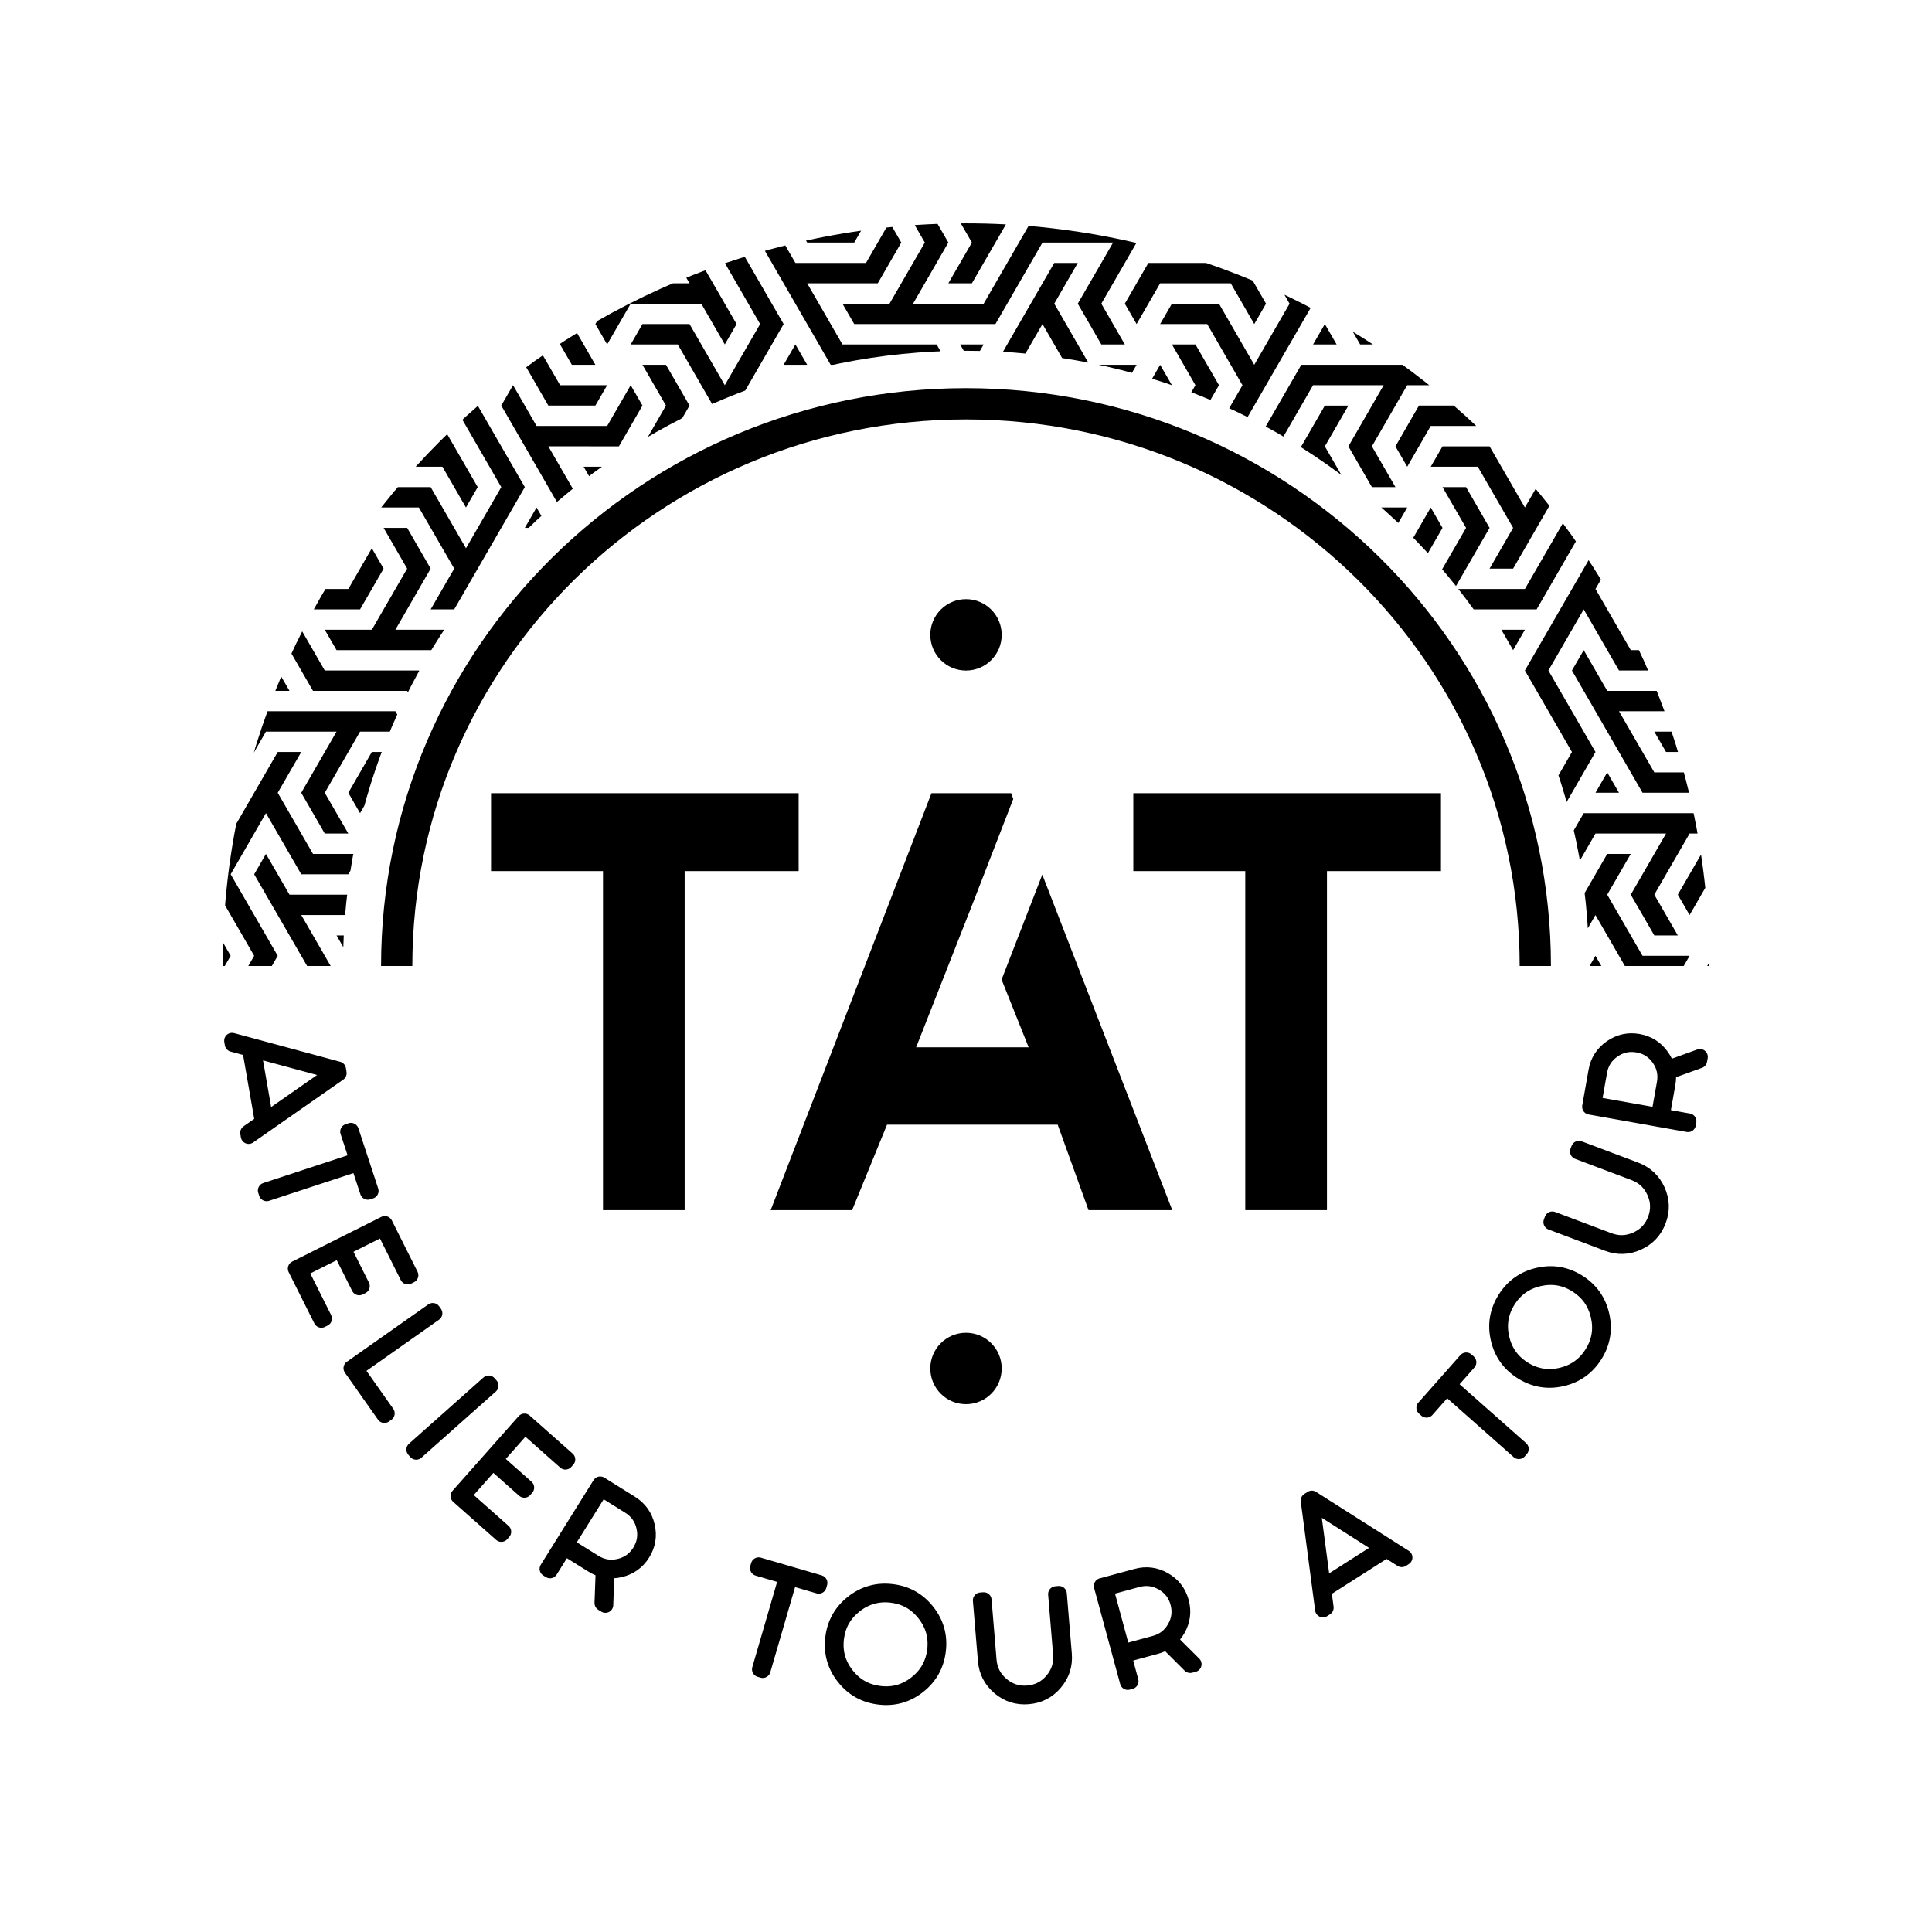 <?xml version="1.0" encoding="utf-8"?>
<!-- Generator: Adobe Adobe Illustrator 24.2.0, SVG Export Plug-In . SVG Version: 6.00 Build 0)  -->
<svg version="1.1" id="Calque_1" xmlns="http://www.w3.org/2000/svg" xmlns:xlink="http://www.w3.org/1999/xlink" x="0px" y="0px"
	 width="512px" height="512px" viewBox="0 0 512 512" style="enable-background:new 0 0 512 512;" xml:space="preserve">
<style type="text/css">
	.st0{fill:none;stroke:#000000;stroke-width:8.286;stroke-miterlimit:10;}
	.st1{fill:none;stroke:#000000;stroke-width:4.158;stroke-linecap:round;stroke-linejoin:round;stroke-miterlimit:10;}
	.st2{clip-path:url(#SVGID_2_);}
</style>
<g>
	<g>
		<path class="st0" d="M256,107.01c83.32,0,150.87,66.71,150.87,148.99"/>
		<path class="st0" d="M105.13,256c0-82.29,67.55-148.99,150.87-148.99"/>
	</g>
	<g>
		<path class="st1" d="M89.78,284.4l-23.89,16.67l-0.15-0.88l3.91-2.73l-3.41-19.55l-4.6-1.24l-0.15-0.88l28.13,7.6L89.78,284.4z
			 M70.37,296.95l18.51-12.91l-21.78-5.88L70.37,296.95z"/>
		<path class="st1" d="M98.25,315.61l-0.76,0.25l-2.5-7.6l-24.32,7.99l-0.25-0.76l24.32-7.99l-2.5-7.6l0.76-0.25L98.25,315.61z"/>
		<path class="st1" d="M101.98,324.35l6.81,13.59l-0.72,0.36l-6.45-12.87l-10.73,5.38l5.02,10.01l-0.72,0.36l-5.02-10.01
			l-10.73,5.38l6.45,12.88l-0.72,0.36l-6.81-13.59L101.98,324.35z"/>
		<path class="st1" d="M114.69,347.39l0.46,0.65l-20.93,14.75l8.3,11.77l-0.65,0.46l-8.76-12.43L114.69,347.39z"/>
		<path class="st1" d="M130.03,367.21l-19.73,17.54l-0.53-0.6l19.73-17.54L130.03,367.21z"/>
		<path class="st1" d="M138.99,376.69l11.38,10.08l-0.53,0.6l-10.78-9.55l-7.96,8.98l8.38,7.43l-0.53,0.6l-8.38-7.43l-7.96,8.98
			l10.78,9.55l-0.53,0.6l-11.38-10.08L138.99,376.69z"/>
		<path class="st1" d="M159.06,393.36l8.14,5.08c2.24,1.4,3.66,3.4,4.26,5.98c0.6,2.59,0.2,5-1.2,7.25
			c-1.4,2.24-3.39,3.66-5.98,4.26c-1.21,0.28-2.38,0.34-3.51,0.18l-0.33,9.23l-0.81-0.51l0.32-8.85c-1-0.25-1.97-0.67-2.91-1.25
			l-7.47-4.66l-3.81,6.11l-0.68-0.42L159.06,393.36z M159.32,394.46L150,409.39l7.47,4.66c2.06,1.29,4.28,1.66,6.64,1.11
			c2.37-0.55,4.19-1.86,5.48-3.92c1.29-2.06,1.66-4.28,1.11-6.64c-0.55-2.37-1.85-4.19-3.92-5.48L159.32,394.46z"/>
		<path class="st1" d="M217.19,419.49l-0.22,0.77l-7.68-2.24l-7.15,24.58l-0.77-0.22l7.15-24.58l-7.68-2.24l0.22-0.77L217.19,419.49
			z"/>
		<path class="st1" d="M245.69,427.1c2.39,3.03,3.36,6.47,2.9,10.3c-0.46,3.86-2.2,6.98-5.24,9.37c-3.03,2.39-6.47,3.36-10.3,2.9
			c-3.86-0.45-6.98-2.2-9.37-5.23c-2.39-3.03-3.36-6.48-2.9-10.33c0.45-3.83,2.2-6.95,5.23-9.34c3.03-2.39,6.48-3.36,10.33-2.9
			C240.19,422.32,243.3,424.06,245.69,427.1z M236.26,422.66c-3.62-0.43-6.87,0.49-9.74,2.75c-2.87,2.26-4.51,5.19-4.94,8.79
			c-0.43,3.62,0.49,6.87,2.75,9.74c2.26,2.87,5.2,4.51,8.82,4.94c3.6,0.43,6.84-0.49,9.7-2.75c2.87-2.26,4.51-5.2,4.94-8.82
			c0.43-3.6-0.49-6.84-2.75-9.7C242.79,424.73,239.86,423.09,236.26,422.66z"/>
		<path class="st1" d="M261.23,440.05l-1.33-15.95l0.8-0.06l1.32,15.95c0.22,2.64,1.34,4.81,3.37,6.53
			c2.03,1.71,4.36,2.46,6.99,2.24c2.64-0.22,4.81-1.34,6.53-3.37c1.72-2.02,2.46-4.36,2.25-6.99l-1.32-15.95l0.8-0.07l1.33,15.95
			c0.24,2.87-0.57,5.4-2.42,7.59c-1.85,2.19-4.21,3.4-7.08,3.64c-2.87,0.24-5.4-0.57-7.59-2.42
			C262.68,445.28,261.47,442.92,261.23,440.05z"/>
		<path class="st1" d="M291.96,420.29l9.27-2.51c2.55-0.69,4.98-0.38,7.28,0.94c2.3,1.32,3.8,3.26,4.49,5.81
			c0.69,2.55,0.38,4.98-0.94,7.28c-0.62,1.07-1.37,1.97-2.25,2.7l6.54,6.52l-0.93,0.25l-6.27-6.26c-0.86,0.57-1.83,0.99-2.9,1.28
			l-8.49,2.3l1.88,6.95l-0.77,0.21L291.96,420.29z M292.94,420.86l4.6,16.99l8.49-2.3c2.35-0.64,4.12-2.01,5.33-4.12
			c1.21-2.11,1.49-4.33,0.86-6.68c-0.64-2.35-2.01-4.12-4.12-5.33c-2.11-1.21-4.33-1.5-6.68-0.86L292.94,420.86z"/>
		<path class="st1" d="M347.64,397.11l24.59,15.63l-0.75,0.48l-4.02-2.56l-16.73,10.67l0.62,4.73l-0.76,0.48l-3.81-28.88
			L347.64,397.11z M366.69,410.2l-19.04-12.11l2.96,22.37L366.69,410.2z"/>
		<path class="st1" d="M388.57,360.5l0.6,0.53l-5.3,5.99l19.17,16.97l-0.53,0.6l-19.17-16.97l-5.3,5.99l-0.6-0.53L388.57,360.5z"/>
		<path class="st1" d="M407.67,338.01c3.77-0.86,7.28-0.25,10.55,1.8c3.29,2.07,5.36,4.99,6.21,8.75c0.86,3.77,0.25,7.28-1.8,10.55
			c-2.07,3.28-4.99,5.36-8.75,6.21c-3.77,0.86-7.29,0.25-10.58-1.82c-3.27-2.06-5.33-4.97-6.19-8.73
			c-0.86-3.77-0.25-7.29,1.82-10.58C400.99,340.93,403.9,338.87,407.67,338.01z M399.61,344.62c-1.94,3.09-2.51,6.41-1.7,9.97
			c0.81,3.56,2.75,6.31,5.82,8.24c3.09,1.94,6.41,2.51,9.97,1.7c3.56-0.81,6.31-2.76,8.26-5.85c1.93-3.07,2.49-6.38,1.68-9.94
			c-0.81-3.56-2.76-6.31-5.85-8.26c-3.07-1.93-6.39-2.49-9.94-1.68C404.29,339.62,401.55,341.55,399.61,344.62z"/>
		<path class="st1" d="M426.07,329.52l-14.97-5.64l0.28-0.75l14.97,5.64c2.48,0.93,4.92,0.85,7.34-0.24c2.42-1.1,4.1-2.88,5.03-5.36
			c0.93-2.47,0.85-4.92-0.24-7.34c-1.1-2.42-2.88-4.09-5.36-5.03l-14.97-5.64l0.28-0.75l14.97,5.64c2.7,1.02,4.63,2.83,5.82,5.44
			c1.18,2.61,1.27,5.27,0.25,7.96c-1.02,2.7-2.83,4.64-5.44,5.82C431.41,330.46,428.76,330.54,426.07,329.52z"/>
		<path class="st1" d="M421.36,293.3l1.67-9.45c0.46-2.6,1.78-4.67,3.96-6.19c2.18-1.52,4.57-2.05,7.17-1.59
			c2.6,0.46,4.67,1.78,6.19,3.96c0.71,1.01,1.2,2.08,1.48,3.19l8.68-3.14l-0.17,0.95l-8.33,3.01c0.14,1.02,0.12,2.08-0.08,3.17
			l-1.53,8.67l7.09,1.26l-0.14,0.79L421.36,293.3z M422.29,292.65l17.33,3.07l1.54-8.67c0.42-2.4-0.06-4.59-1.45-6.58
			s-3.28-3.2-5.68-3.62c-2.39-0.42-4.59,0.06-6.58,1.45c-1.99,1.39-3.2,3.28-3.62,5.68L422.29,292.65z"/>
	</g>
	<g>
		<defs>
			<path id="SVGID_1_" d="M256,92.96c91.18,0,165.1,73,165.1,163.04H453c0-108.7-88.2-196.81-197-196.81
				C147.2,59.19,59,147.3,59,256h31.9C90.9,165.95,164.82,92.96,256,92.96z"/>
		</defs>
		<clipPath id="SVGID_2_">
			<use xlink:href="#SVGID_1_"  style="overflow:visible;"/>
		</clipPath>
		<g class="st2">
			<polygon points="326.16,388.31 323.04,382.91 285.62,382.91 273.15,404.52 254.44,404.52 263.8,388.31 257.56,377.51 
				251.32,377.51 257.56,388.31 248.21,404.52 235.73,404.52 238.85,409.92 276.27,409.92 288.74,388.31 307.45,388.31 
				298.09,404.52 304.33,415.32 310.57,415.32 304.33,404.52 313.68,388.31 			"/>
			<polygon points="285.62,328.91 294.98,345.11 307.45,345.11 310.57,339.71 298.09,339.71 288.74,323.51 291.86,318.11 
				294.98,312.71 288.74,312.71 270.03,345.11 282.5,366.71 273.15,382.91 263.8,366.71 251.32,366.71 248.21,372.11 260.68,372.11 
				270.03,388.31 263.8,399.11 270.03,399.11 288.74,366.71 276.27,345.11 			"/>
			<polygon points="319.92,399.11 338.63,399.11 344.86,409.92 347.98,404.52 341.74,393.71 329.27,372.11 304.33,372.11 
				294.98,355.91 313.68,355.91 319.92,345.11 316.8,339.71 310.57,350.51 291.86,350.51 285.62,339.71 282.5,345.11 301.21,377.51 
				326.16,377.51 335.51,393.71 316.8,393.71 310.57,404.52 313.68,409.92 			"/>
			<polygon points="288.74,377.51 294.98,377.51 291.86,372.11 			"/>
			<polygon points="254.44,350.51 251.32,345.11 213.91,345.11 201.44,366.71 182.73,366.71 192.08,350.51 185.85,339.71 
				179.61,339.71 185.85,350.51 176.49,366.71 164.02,366.71 167.14,372.11 204.55,372.11 217.03,350.51 235.73,350.51 
				226.38,366.71 232.62,377.51 238.85,377.51 232.62,366.71 241.97,350.51 			"/>
			<polygon points="198.32,350.51 192.08,361.31 198.32,361.31 217.03,328.91 204.55,307.3 213.91,291.1 223.26,307.3 235.73,307.3 
				238.85,301.9 226.38,301.9 217.03,285.7 220.14,280.3 223.26,274.9 217.03,274.9 198.32,307.3 210.79,328.91 201.44,345.11 
				192.08,328.91 179.61,328.91 176.49,334.31 188.96,334.31 			"/>
			<polygon points="248.21,361.31 266.91,361.31 273.15,372.11 276.27,366.71 270.03,355.91 257.56,334.31 232.62,334.31 
				223.26,318.1 241.97,318.11 248.21,307.3 245.09,301.9 238.85,312.7 220.14,312.7 213.91,301.9 210.79,307.3 229.5,339.71 
				254.44,339.71 263.8,355.91 245.09,355.91 238.85,366.71 241.97,372.11 			"/>
			<polygon points="220.14,334.31 217.03,339.71 223.26,339.71 			"/>
			<polygon points="104.78,328.91 92.31,328.91 95.42,334.31 132.84,334.31 145.31,312.71 164.02,312.71 154.67,328.91 
				160.9,339.71 167.14,339.71 160.9,328.91 170.25,312.71 182.73,312.71 179.61,307.31 142.19,307.31 129.72,328.91 111.01,328.91 
				120.37,312.71 114.13,301.9 107.9,301.9 114.13,312.71 			"/>
			<polygon points="129.72,307.31 120.37,291.1 107.9,291.1 104.78,296.5 117.25,296.5 126.6,312.71 120.37,323.51 126.6,323.51 
				145.31,291.1 132.84,269.5 142.19,253.3 151.55,269.5 164.02,269.5 167.14,264.1 154.67,264.1 145.31,247.9 148.43,242.5 
				151.55,237.1 145.31,237.1 126.6,269.5 139.08,291.1 			"/>
			<polygon points="167.14,328.91 170.25,334.31 176.49,323.51 195.2,323.51 201.43,334.31 204.55,328.91 198.32,318.11 
				185.85,296.5 160.9,296.5 151.55,280.3 170.25,280.3 176.49,269.5 173.37,264.1 167.14,274.9 148.43,274.9 142.19,264.1 
				139.08,269.5 157.78,301.9 182.73,301.9 192.08,318.11 173.37,318.11 			"/>
			<polygon points="151.55,301.9 148.43,296.5 145.31,301.9 			"/>
			<polygon points="89.19,247.9 92.31,253.3 129.72,253.3 142.19,231.7 160.9,231.7 151.55,247.9 157.78,258.7 164.02,258.7 
				157.78,247.9 167.14,231.7 179.61,231.7 176.49,226.3 139.08,226.3 126.6,247.9 107.9,247.9 117.25,231.7 111.01,220.9 
				104.78,220.9 111.01,231.7 101.66,247.9 			"/>
			<polygon points="126.6,226.3 117.25,210.1 104.78,210.1 101.66,215.5 114.13,215.5 123.49,231.7 117.25,242.5 123.49,242.5 
				142.19,210.1 129.72,188.49 139.08,172.29 148.43,188.49 160.9,188.49 164.02,183.09 151.55,183.09 142.19,166.89 145.31,161.49 
				148.43,156.09 142.19,156.09 123.49,188.49 135.96,210.1 			"/>
			<polygon points="164.02,247.9 167.14,253.3 173.37,242.5 192.08,242.5 198.32,253.3 201.44,247.9 195.2,237.1 182.73,215.5 
				157.78,215.5 148.43,199.29 167.14,199.29 173.37,188.49 170.26,183.09 164.02,193.89 145.31,193.89 139.08,183.09 
				135.96,188.49 154.67,220.9 179.61,220.9 188.96,237.1 170.26,237.1 			"/>
			<polygon points="148.43,220.9 145.31,215.5 142.19,220.9 			"/>
			<polygon points="86.07,166.89 89.19,172.29 126.6,172.29 139.08,150.69 157.78,150.69 148.43,166.89 154.67,177.69 160.9,177.69 
				154.67,166.89 164.02,150.69 176.49,150.69 173.37,145.29 135.96,145.29 123.49,166.89 104.78,166.89 114.13,150.69 
				107.9,139.89 101.66,139.89 107.9,150.69 98.54,166.89 			"/>
			<polygon points="123.49,145.29 114.13,129.09 101.66,129.09 98.54,134.49 111.01,134.49 120.37,150.69 114.13,161.49 
				120.37,161.49 139.08,129.09 126.6,107.48 135.96,91.28 145.31,107.48 157.78,107.48 160.9,102.08 148.43,102.08 139.08,85.88 
				142.19,80.48 145.31,75.08 139.08,75.08 120.37,107.48 132.84,129.09 			"/>
			<polygon points="142.19,112.88 135.96,102.08 132.84,107.48 151.55,139.89 176.49,139.89 185.85,156.09 167.14,156.09 
				160.9,166.89 164.02,172.29 170.26,161.49 188.96,161.49 195.2,172.29 198.32,166.89 192.08,156.09 179.61,134.49 154.67,134.49 
				145.31,118.28 164.02,118.29 170.26,107.48 167.14,102.08 160.9,112.89 			"/>
			<polygon points="145.31,139.89 142.19,134.49 139.08,139.89 			"/>
			<polygon points="70.48,193.89 89.19,193.89 79.83,210.1 86.07,220.9 92.31,220.9 86.07,210.1 95.42,193.89 107.9,193.89 
				104.78,188.49 67.36,188.49 54.89,210.1 54.89,210.1 54.89,215.5 58.01,215.5 			"/>
			<polygon points="58.01,150.69 67.36,134.49 76.72,150.69 89.19,150.69 92.31,145.29 79.83,145.29 70.48,129.09 73.6,123.69 
				76.72,118.29 70.48,118.29 54.89,145.29 54.89,156.09 64.24,172.29 54.89,188.49 54.89,188.49 54.89,199.29 70.48,172.29 			"/>
			<polygon points="120.37,204.69 126.6,215.5 129.72,210.1 123.48,199.29 111.01,177.69 86.07,177.69 76.72,161.49 95.42,161.49 
				101.66,150.69 98.54,145.29 92.31,156.09 73.6,156.09 67.36,145.29 64.24,150.69 82.95,183.09 107.9,183.09 117.25,199.29 
				98.54,199.29 92.31,210.1 95.42,215.5 101.66,204.69 			"/>
			<polygon points="70.48,183.09 76.72,183.09 73.6,177.69 			"/>
			<polygon points="73.6,274.9 92.31,274.9 82.95,291.1 89.19,301.91 95.42,301.91 89.19,291.1 98.54,274.9 111.01,274.9 
				107.9,269.5 70.48,269.5 58.01,291.1 54.89,291.1 54.89,296.51 61.13,296.51 			"/>
			<polygon points="73.6,253.3 61.13,231.7 70.48,215.49 79.84,231.7 92.31,231.7 95.42,226.3 82.95,226.3 73.6,210.1 76.72,204.69 
				79.84,199.29 73.6,199.29 54.89,231.7 67.36,253.3 58.01,269.5 54.89,264.1 54.89,274.9 54.89,274.9 54.89,274.91 54.89,285.7 
				54.89,285.7 			"/>
			<polygon points="123.49,285.7 129.72,296.51 132.84,291.1 126.6,280.3 114.13,258.7 89.19,258.7 79.84,242.5 98.54,242.5 
				104.78,231.7 101.66,226.3 95.42,237.1 76.72,237.1 70.48,226.3 67.36,231.7 86.07,264.1 111.01,264.1 120.37,280.3 
				101.66,280.3 95.42,291.1 98.54,296.51 104.78,285.7 			"/>
			<polygon points="73.6,264.1 79.84,264.1 76.72,258.7 			"/>
			<polygon points="76.72,355.91 95.43,355.91 86.07,372.11 92.31,382.91 98.54,382.91 92.31,372.11 101.66,355.91 114.13,355.91 
				111.02,350.51 73.6,350.51 61.13,372.11 54.89,372.11 54.89,377.51 64.25,377.51 			"/>
			<polygon points="76.72,334.31 64.25,312.7 73.6,296.5 82.95,312.7 95.43,312.7 98.54,307.3 86.07,307.3 76.72,291.1 79.84,285.7 
				82.95,280.3 76.72,280.3 58.01,312.7 70.48,334.31 61.13,350.51 54.89,339.7 54.89,350.51 58.01,355.91 54.89,361.31 
				54.89,366.71 58.01,366.71 			"/>
			<polygon points="126.61,366.71 132.84,377.51 135.96,372.11 129.72,361.31 117.25,339.71 92.31,339.71 82.95,323.51 
				101.66,323.51 107.9,312.7 104.78,307.3 98.54,318.1 79.84,318.1 73.6,307.3 70.48,312.7 89.19,345.11 114.13,345.11 
				123.49,361.31 104.78,361.31 98.54,372.11 101.66,377.51 107.9,366.71 			"/>
			<polygon points="76.72,345.11 82.95,345.11 79.84,339.71 			"/>
			<polygon points="257.56,431.52 254.44,426.12 217.03,426.12 204.56,447.72 185.85,447.72 195.2,431.52 188.97,420.72 
				182.73,420.72 188.97,431.52 179.61,447.72 167.14,447.72 170.26,453.12 207.67,453.12 220.15,431.52 238.85,431.52 
				229.5,447.72 235.73,458.52 241.97,458.52 235.73,447.72 245.09,431.52 			"/>
			<polygon points="201.44,431.52 195.2,442.32 201.44,442.32 220.15,409.92 207.67,388.31 217.03,372.11 226.38,388.31 
				238.85,388.31 241.97,382.91 229.5,382.91 220.15,366.71 223.26,361.31 226.38,355.91 220.15,355.91 201.44,388.31 
				213.91,409.92 204.56,426.12 195.2,409.92 182.73,409.92 179.61,415.32 192.08,415.32 			"/>
			<polygon points="251.32,442.32 270.03,442.32 276.27,453.12 279.39,447.72 273.15,436.92 260.68,415.32 235.73,415.32 
				226.38,399.11 245.09,399.12 251.32,388.31 248.21,382.91 241.97,393.71 223.26,393.71 217.03,382.91 213.91,388.31 
				232.62,420.72 257.56,420.72 266.91,436.92 248.21,436.92 241.97,447.72 245.09,453.12 			"/>
			<polygon points="223.26,415.32 220.15,420.72 226.38,420.72 			"/>
			<polygon points="248.2,512.53 260.68,512.53 257.56,507.13 220.14,507.13 207.67,528.73 188.96,528.73 198.32,512.53 
				192.08,501.72 185.85,501.72 192.08,512.53 182.73,528.73 170.25,528.73 173.37,534.13 210.79,534.13 223.26,512.53 
				241.97,512.53 232.61,528.73 238.85,539.53 245.09,539.53 238.85,528.73 			"/>
			<polygon points="210.79,469.32 220.14,453.12 229.5,469.32 241.97,469.32 245.09,463.92 232.61,463.92 223.26,447.72 
				226.38,442.32 229.5,436.92 223.26,436.92 204.55,469.32 217.03,490.92 207.67,507.13 198.32,490.92 185.85,490.92 
				182.73,496.32 195.2,496.32 204.55,512.53 198.32,523.33 204.55,523.33 223.26,490.92 			"/>
			<polygon points="263.8,496.32 238.85,496.32 229.5,480.12 248.2,480.12 254.44,469.32 251.32,463.92 245.09,474.72 
				226.38,474.72 220.14,463.92 217.03,469.32 235.73,501.72 260.68,501.72 270.03,517.93 251.32,517.93 245.09,528.73 
				248.2,534.13 254.44,523.33 273.15,523.33 279.38,534.13 282.5,528.73 276.27,517.93 			"/>
			<polygon points="223.26,501.72 229.5,501.72 226.38,496.32 			"/>
			<polygon points="282.5,507.12 291.86,490.92 301.21,507.12 313.68,507.12 316.8,501.73 304.33,501.73 294.98,485.52 
				298.09,480.12 301.21,474.72 294.98,474.72 276.27,507.12 288.74,528.73 282.5,539.53 288.74,539.53 294.98,528.73 			"/>
			<polygon points="310.57,534.13 301.21,517.93 319.92,517.93 326.16,507.12 323.04,501.73 316.8,512.52 298.09,512.52 
				291.86,501.73 288.74,507.12 307.45,539.53 332.39,539.53 338.63,539.53 335.51,534.13 			"/>
			<polygon points="176.49,474.72 188.96,474.72 185.85,469.32 148.43,469.32 135.96,490.92 117.25,490.92 126.6,474.72 
				120.37,463.92 114.13,463.92 120.37,474.72 111.01,490.92 98.54,490.92 101.66,496.32 139.08,496.32 151.55,474.72 
				170.25,474.72 160.9,490.92 167.14,501.73 173.37,501.73 167.14,490.92 			"/>
			<polygon points="132.84,474.72 126.6,485.52 132.84,485.52 151.55,453.12 139.08,431.52 148.43,415.31 157.78,431.52 
				170.26,431.52 173.37,426.12 160.9,426.12 151.55,409.91 154.66,404.51 157.78,399.11 151.55,399.11 132.84,431.52 
				145.31,453.12 135.96,469.32 126.6,453.12 114.13,453.12 111.01,458.52 123.48,458.52 			"/>
			<polygon points="207.67,496.32 210.79,490.92 204.55,480.12 192.08,458.52 167.14,458.52 157.78,442.32 176.49,442.32 
				182.73,431.52 179.61,426.12 173.37,436.92 154.66,436.92 148.43,426.12 145.31,431.52 164.02,463.92 188.96,463.92 
				198.32,480.12 179.61,480.12 173.37,490.92 176.49,496.32 182.73,485.52 201.44,485.52 			"/>
			<polygon points="154.66,458.52 151.55,463.92 157.78,463.92 			"/>
			<polygon points="79.84,436.92 98.54,436.92 89.19,453.12 95.43,463.92 101.66,463.92 95.43,453.12 104.78,436.92 117.25,436.92 
				114.14,431.52 76.72,431.52 64.25,453.12 54.89,453.12 54.89,458.52 67.36,458.52 			"/>
			<polygon points="54.89,436.91 54.89,436.92 54.89,436.92 			"/>
			<polygon points="54.89,447.72 61.13,447.72 79.84,415.31 67.36,393.71 76.72,377.51 86.07,393.71 98.55,393.71 101.66,388.31 
				89.19,388.31 79.84,372.11 82.95,366.71 86.07,361.31 79.84,361.31 61.13,393.71 73.6,415.31 64.25,431.52 54.89,415.31 
				54.89,415.31 54.89,426.11 61.13,436.92 			"/>
			<polygon points="129.72,447.72 135.96,458.52 139.08,453.12 132.84,442.32 120.37,420.71 95.43,420.71 86.07,404.51 
				104.78,404.51 111.02,393.71 107.9,388.31 101.66,399.11 82.95,399.11 76.72,388.31 73.6,393.71 92.31,426.11 117.25,426.11 
				126.61,442.32 107.9,442.32 101.66,453.12 104.78,458.52 111.02,447.72 			"/>
			<polygon points="79.84,426.11 86.07,426.11 82.95,420.71 			"/>
			<polygon points="64.25,517.93 58.01,528.73 64.25,528.73 82.96,496.32 70.48,474.72 79.84,458.52 89.19,474.72 101.66,474.72 
				104.78,469.32 92.31,469.32 82.96,453.12 86.07,447.72 89.19,442.32 82.96,442.32 64.25,474.72 76.72,496.32 67.37,512.53 
				58.01,496.32 54.89,496.32 54.89,501.72 54.89,501.72 			"/>
			<polygon points="135.96,523.33 123.49,501.72 98.55,501.72 89.19,485.52 107.9,485.52 114.13,474.72 111.02,469.32 
				104.78,480.12 86.07,480.12 79.84,469.32 76.72,474.72 95.43,507.13 120.37,507.13 129.72,523.33 111.02,523.33 104.78,534.13 
				107.9,539.53 107.9,539.53 114.13,528.73 132.84,528.73 139.08,539.53 139.08,539.53 142.2,534.13 			"/>
			<polygon points="89.19,507.13 86.07,501.72 82.96,507.13 			"/>
			<polygon points="142.19,512.53 151.55,496.32 160.9,512.53 173.37,512.53 176.49,507.13 164.02,507.13 154.67,490.92 
				157.78,485.52 160.9,480.12 154.67,480.12 135.96,512.53 148.43,534.13 145.31,539.53 151.55,539.53 154.67,534.13 			"/>
			<polygon points="179.61,523.33 185.84,512.53 182.73,507.13 176.49,517.93 157.78,517.93 151.55,507.13 148.43,512.53 
				164.02,539.53 170.26,539.53 160.9,523.33 			"/>
			<polygon points="67.36,501.73 70.48,496.32 64.25,485.52 54.89,469.31 54.89,480.12 58.01,485.52 54.89,485.52 54.89,490.92 
				61.13,490.92 			"/>
			<polygon points="64.24,420.72 67.36,415.32 61.12,404.51 54.89,393.71 54.89,409.91 58.01,409.91 			"/>
			<polygon points="64.24,334.31 58.01,323.51 54.89,318.11 54.89,328.91 61.12,339.71 			"/>
			<polygon points="61.13,253.3 54.89,242.5 54.89,253.3 58.01,258.7 			"/>
			<polygon points="54.89,166.89 54.89,177.69 58.01,172.29 			"/>
			<polygon points="86.07,112.88 76.71,129.09 82.95,139.89 89.19,139.89 82.95,129.09 92.31,112.88 104.78,112.88 101.66,107.48 
				64.24,107.48 54.89,123.69 54.89,134.49 67.36,112.88 			"/>
			<polygon points="73.6,69.68 86.07,69.68 89.19,64.28 76.71,64.28 67.36,48.08 70.48,42.68 73.6,37.28 67.36,37.28 54.89,58.88 
				54.89,69.68 64.24,53.48 			"/>
			<polygon points="54.89,69.68 54.89,80.48 61.13,91.28 54.89,102.08 54.89,112.89 67.36,91.28 			"/>
			<polygon points="117.25,123.69 123.48,134.49 126.6,129.09 120.37,118.29 107.9,96.68 82.95,96.68 73.6,80.48 92.31,80.48 
				98.54,69.68 95.42,64.28 89.19,75.08 70.48,75.08 64.24,64.28 61.13,69.68 79.83,102.08 104.78,102.08 114.13,118.29 
				95.42,118.29 89.19,129.09 92.31,134.49 98.54,123.69 			"/>
			<polygon points="67.36,102.08 73.6,102.08 70.48,96.68 			"/>
			<polygon points="82.95,85.88 86.07,91.28 123.49,91.28 135.96,69.68 154.67,69.68 145.31,85.88 151.55,96.68 157.78,96.68 
				151.55,85.88 160.9,69.68 173.37,69.68 170.26,64.28 132.84,64.28 120.37,85.88 101.66,85.88 111.02,69.68 104.78,58.88 
				98.54,58.88 104.78,69.68 95.42,85.88 			"/>
			<polygon points="135.96,4.87 139.08,-0.53 142.2,-5.93 135.96,-5.93 117.25,26.48 129.72,48.08 120.37,64.28 111.02,48.08 
				98.54,48.08 95.42,53.48 107.9,53.48 117.25,69.68 111.02,80.48 117.25,80.48 135.96,48.08 123.49,26.48 132.84,10.27 
				142.2,26.48 154.67,26.48 157.78,21.08 145.31,21.08 			"/>
			<polygon points="139.08,31.88 132.84,21.08 129.72,26.48 148.43,58.88 173.37,58.88 182.73,75.08 164.02,75.08 157.78,85.88 
				160.9,91.28 167.14,80.48 185.85,80.48 192.08,91.28 195.2,85.88 188.96,75.08 176.49,53.48 151.55,53.48 142.2,37.28 
				160.9,37.28 167.14,26.48 164.02,21.08 157.78,31.88 			"/>
			<polygon points="135.96,58.88 142.2,58.88 139.08,53.48 			"/>
			<polygon points="164.02,42.68 151.55,42.68 154.67,48.08 192.08,48.08 204.55,26.48 223.26,26.48 213.91,42.68 220.14,53.48 
				226.38,53.48 220.14,42.68 229.5,26.48 241.97,26.48 238.85,21.08 201.44,21.08 188.96,42.68 170.26,42.68 179.61,26.48 
				173.37,15.67 167.14,15.67 173.37,26.48 			"/>
			<polygon points="198.32,4.87 188.96,21.08 179.61,4.87 167.14,4.87 164.02,10.27 176.49,10.27 185.85,26.48 179.61,37.28 
				185.85,37.28 204.55,4.87 192.08,-16.73 198.32,-27.53 192.08,-27.53 185.85,-16.73 			"/>
			<polygon points="241.97,15.67 251.32,31.88 232.62,31.88 226.38,42.68 229.5,48.08 235.73,37.28 254.44,37.28 260.68,48.08 
				263.8,42.68 257.56,31.88 245.09,10.27 220.14,10.27 210.79,-5.93 229.5,-5.93 235.73,-16.73 232.62,-22.13 226.38,-11.33 
				207.67,-11.33 201.44,-22.13 198.32,-16.73 217.03,15.67 			"/>
			<polygon points="207.67,10.27 204.55,15.67 210.79,15.67 			"/>
			<polygon points="92.31,4.87 79.83,4.87 82.95,10.27 120.37,10.27 132.84,-11.33 151.55,-11.33 142.19,4.87 148.43,15.67 
				154.67,15.67 148.43,4.87 157.78,-11.33 170.26,-11.33 167.14,-16.73 129.72,-16.73 117.25,4.87 98.54,4.87 107.9,-11.33 
				101.66,-22.13 95.42,-22.13 101.66,-11.33 			"/>
			<polygon points="170.26,-22.13 179.61,-5.93 160.9,-5.93 154.67,4.87 157.78,10.27 164.02,-0.53 182.73,-0.53 188.96,10.27 
				192.08,4.87 185.85,-5.93 173.38,-27.53 142.2,-27.53 145.31,-22.13 			"/>
			<polygon points="232.62,-0.53 220.14,-0.53 223.26,4.87 260.68,4.87 273.15,-16.73 291.86,-16.73 282.5,-0.53 288.74,10.28 
				294.98,10.28 288.74,-0.53 298.09,-16.73 310.57,-16.73 307.45,-22.13 270.03,-22.13 257.56,-0.53 238.85,-0.53 248.21,-16.73 
				241.97,-27.53 235.74,-27.53 241.97,-16.73 			"/>
			<polygon points="301.21,-11.33 294.98,-0.53 298.09,4.87 304.33,-5.93 323.04,-5.93 329.27,4.87 332.39,-0.53 326.16,-11.33 
				316.8,-27.53 310.57,-27.53 319.92,-11.33 			"/>
			<polygon points="372.93,-5.93 360.45,-5.93 363.57,-0.53 400.99,-0.53 413.46,-22.13 432.17,-22.13 422.81,-5.93 429.05,4.88 
				435.29,4.88 429.05,-5.93 438.4,-22.13 450.88,-22.13 447.76,-27.53 410.34,-27.53 397.87,-5.93 379.16,-5.93 388.52,-22.13 
				385.4,-27.53 379.16,-27.53 382.28,-22.13 			"/>
			<polygon points="447.76,4.87 454,15.68 444.64,31.88 432.17,31.88 435.29,37.28 457.11,37.28 457.11,31.88 450.88,31.88 
				457.11,21.08 457.11,10.27 454,4.87 			"/>
			<polygon points="435.29,112.89 438.4,118.29 457.11,118.29 457.11,112.89 453.99,112.89 457.11,107.49 457.11,96.69 
				447.76,112.89 			"/>
			<polygon points="457.11,96.68 457.11,85.88 450.88,85.88 			"/>
			<polygon points="447.76,80.48 457.11,80.48 457.11,75.08 450.88,75.08 			"/>
			<polygon points="438.4,193.89 441.52,199.29 457.11,199.29 457.11,183.1 450.88,193.89 			"/>
			<polygon points="457.11,172.29 457.11,166.89 453.99,166.89 			"/>
			<polygon points="450.88,161.49 457.11,161.49 457.11,156.09 453.99,156.09 			"/>
			<polygon points="441.52,274.9 444.64,280.3 457.11,280.3 457.11,269.5 453.99,274.9 			"/>
			<polygon points="457.11,242.5 457.11,237.1 453.99,242.5 			"/>
			<polygon points="447.76,361.31 457.11,361.31 457.11,355.91 444.64,355.91 			"/>
			<polygon points="450.88,442.32 457.11,442.32 457.11,436.92 447.76,436.92 			"/>
			<polygon points="82.95,31.88 73.6,48.08 79.83,58.88 86.07,58.88 79.83,48.08 89.19,31.88 101.66,31.88 98.54,26.48 61.13,26.48 
				54.89,37.28 54.89,48.08 64.24,31.88 			"/>
			<polygon points="54.89,-5.93 54.89,4.87 58.01,10.27 54.89,15.68 54.89,26.48 64.24,10.27 			"/>
			<polygon points="114.13,42.68 120.37,53.48 123.49,48.08 117.25,37.28 104.78,15.67 79.83,15.67 70.48,-0.53 89.19,-0.53 
				95.42,-11.33 92.31,-16.73 86.07,-5.93 67.36,-5.93 61.13,-16.73 58.01,-11.33 76.72,21.07 101.66,21.07 111.01,37.28 
				92.31,37.28 86.07,48.08 89.19,53.48 95.42,42.68 			"/>
			<polygon points="64.24,21.07 70.48,21.07 67.36,15.67 			"/>
			<polygon points="316.8,469.32 329.27,469.32 326.16,463.92 288.74,463.92 276.27,485.52 257.56,485.52 266.91,469.32 
				260.68,458.52 254.44,458.52 260.68,469.32 251.32,485.52 238.85,485.52 241.97,490.92 279.38,490.92 291.86,469.32 
				310.56,469.32 301.21,485.52 307.45,496.32 313.68,496.32 307.45,485.52 			"/>
			<polygon points="288.74,409.91 298.09,426.12 310.57,426.12 313.68,420.72 301.21,420.72 291.86,404.51 294.97,399.11 
				298.09,393.71 291.86,393.71 273.15,426.12 285.62,447.72 276.27,463.92 266.91,447.72 254.44,447.72 251.32,453.12 
				263.8,453.12 273.15,469.32 266.91,480.12 273.15,480.12 291.86,447.72 279.38,426.12 			"/>
			<polygon points="347.98,490.92 351.1,485.52 344.86,474.72 332.39,453.12 307.45,453.12 298.09,436.92 316.8,436.92 
				323.04,426.12 319.92,420.72 313.68,431.52 294.97,431.52 288.74,420.72 285.62,426.12 304.33,458.52 329.27,458.52 
				338.63,474.72 319.92,474.72 313.68,485.52 316.8,490.92 323.04,480.12 341.74,480.12 			"/>
			<polygon points="294.97,453.12 291.86,458.52 298.09,458.52 			"/>
			<polygon points="397.87,426.12 394.75,420.72 357.34,420.72 344.86,442.32 326.16,442.32 335.51,426.12 329.27,415.31 
				323.04,415.31 329.27,426.12 319.92,442.32 307.45,442.32 310.56,447.72 347.98,447.72 360.45,426.12 379.16,426.12 
				369.81,442.32 376.04,453.12 382.28,453.12 376.04,442.32 385.4,426.12 			"/>
			<polygon points="341.74,426.12 335.51,436.92 341.74,436.92 360.45,404.51 347.98,382.91 357.34,366.71 366.69,382.91 
				379.16,382.91 382.28,377.51 369.81,377.51 360.45,361.31 363.57,355.91 366.69,350.51 360.45,350.51 341.74,382.91 
				354.22,404.51 344.86,420.72 335.51,404.51 323.04,404.51 319.92,409.91 332.39,409.91 			"/>
			<polygon points="382.28,388.31 363.57,388.31 357.33,377.51 354.22,382.91 372.93,415.31 397.87,415.31 407.22,431.52 
				388.52,431.52 382.28,442.32 385.4,447.72 391.63,436.92 410.34,436.92 416.58,447.72 419.69,442.32 413.46,431.52 
				400.99,409.91 376.04,409.91 366.69,393.71 385.4,393.71 391.63,382.91 388.52,377.51 			"/>
			<polygon points="363.57,409.91 360.45,415.31 366.69,415.31 			"/>
			<polygon points="416.58,480.12 397.87,480.12 407.22,463.92 400.99,453.12 394.75,453.12 400.99,463.92 391.63,480.12 
				379.16,480.12 382.28,485.52 419.7,485.52 432.17,463.92 450.88,463.92 441.52,480.12 447.76,490.92 453.99,490.92 
				447.76,480.12 457.11,463.92 457.11,458.52 429.05,458.52 			"/>
			<polygon points="416.58,458.52 407.22,442.32 394.75,442.32 391.63,447.72 404.11,447.72 413.46,463.92 407.22,474.72 
				413.46,474.72 432.17,442.32 419.7,420.72 429.05,404.51 438.41,420.72 450.88,420.72 453.99,415.32 441.52,415.32 
				432.17,399.11 435.29,393.71 438.41,388.31 432.17,388.31 413.46,420.72 425.93,442.32 			"/>
			<polygon points="435.29,426.12 429.05,415.32 425.93,420.72 444.64,453.12 457.11,453.12 457.11,447.72 447.76,447.72 
				438.41,431.52 457.11,431.52 457.11,420.72 453.99,426.12 			"/>
			<polygon points="457.11,485.52 457.11,474.73 453.99,480.12 			"/>
			<polygon points="438.41,453.12 435.29,447.72 432.17,453.12 			"/>
			<polygon points="388.52,507.13 400.99,507.13 397.87,501.72 360.45,501.72 347.98,523.33 329.27,523.33 338.63,507.13 
				332.39,496.32 326.16,496.32 332.39,507.13 323.04,523.33 310.57,523.33 313.68,528.73 351.1,528.73 363.57,507.13 
				382.28,507.13 372.93,523.33 379.16,534.13 385.4,534.13 379.16,523.33 			"/>
			<polygon points="344.86,507.13 338.63,517.93 344.86,517.93 363.57,485.52 351.1,463.92 360.45,447.72 369.81,463.92 
				382.28,463.92 385.4,458.52 372.93,458.52 363.57,442.32 366.69,436.92 369.81,431.52 363.57,431.52 344.86,463.92 
				357.34,485.52 347.98,501.72 338.63,485.52 326.16,485.52 323.04,490.92 335.51,490.92 			"/>
			<polygon points="416.58,512.53 404.11,490.92 379.16,490.92 369.81,474.72 388.52,474.72 394.75,463.92 391.63,458.52 
				385.4,469.32 366.69,469.32 360.45,458.52 357.34,463.92 376.04,496.32 400.99,496.32 410.34,512.53 391.63,512.53 385.4,523.33 
				388.52,528.73 394.75,517.93 413.46,517.93 419.69,528.73 422.81,523.33 			"/>
			<polygon points="366.69,490.92 363.57,496.32 369.81,496.32 			"/>
			<polygon points="422.81,501.72 432.17,485.52 441.52,501.72 453.99,501.72 457.11,496.33 457.11,496.32 444.64,496.32 
				435.29,480.12 438.4,474.72 441.52,469.32 435.29,469.32 416.58,501.72 429.05,523.33 419.7,539.53 425.93,539.53 435.29,523.33 
							"/>
			<polygon points="441.52,512.53 457.11,512.53 457.11,507.12 438.4,507.12 432.17,496.32 429.05,501.72 447.76,534.13 
				457.11,534.13 457.11,528.73 450.87,528.73 			"/>
			<polygon points="413.46,399.11 394.75,399.11 404.11,382.91 397.87,372.11 391.63,372.11 397.87,382.91 388.52,399.11 
				376.04,399.11 379.16,404.52 416.58,404.52 429.05,382.91 447.76,382.91 438.4,399.11 444.64,409.92 450.88,409.92 
				444.64,399.11 453.99,382.91 457.11,382.91 457.11,377.51 425.93,377.51 			"/>
			<polygon points="422.81,361.31 413.46,377.51 404.11,361.31 391.63,361.31 388.52,366.71 400.99,366.71 410.34,382.91 
				404.11,393.71 410.34,393.71 429.05,361.31 416.58,339.71 425.93,323.51 435.29,339.71 447.76,339.71 450.88,334.31 
				438.4,334.31 429.05,318.1 432.17,312.7 435.29,307.31 429.05,307.31 410.34,339.71 			"/>
			<polygon points="432.17,345.11 425.93,334.31 422.81,339.71 441.52,372.11 457.11,372.11 457.11,366.71 444.64,366.71 
				435.29,350.51 453.99,350.51 457.11,345.11 457.11,334.31 450.88,345.11 			"/>
			<polygon points="453.99,404.52 457.11,399.11 457.11,388.31 450.88,399.11 			"/>
			<polygon points="435.29,372.11 432.17,366.71 429.05,372.11 			"/>
			<polygon points="185.85,393.71 182.73,388.31 145.31,388.31 132.84,409.91 114.13,409.91 123.49,393.71 117.25,382.91 
				111.01,382.91 117.25,393.71 107.9,409.91 95.42,409.91 98.54,415.32 135.96,415.32 148.43,393.71 167.14,393.71 157.78,409.91 
				164.02,420.72 170.26,420.72 164.02,409.91 173.37,393.71 			"/>
			<polygon points="132.84,388.31 123.49,372.11 111.01,372.11 107.9,377.51 120.37,377.51 129.72,393.71 123.49,404.51 
				129.72,404.51 148.43,372.11 135.96,350.51 145.31,334.31 154.67,350.51 167.14,350.51 170.26,345.11 157.78,345.11 
				148.43,328.91 151.55,323.51 154.67,318.11 148.43,318.11 129.72,350.51 142.19,372.11 			"/>
			<polygon points="179.61,404.51 198.32,404.51 204.55,415.32 207.67,409.91 201.43,399.11 188.96,377.51 164.02,377.51 
				154.67,361.31 173.37,361.31 179.61,350.51 176.49,345.11 170.26,355.91 151.55,355.91 145.31,345.11 142.19,350.51 
				160.9,382.91 185.85,382.91 195.2,399.11 176.49,399.11 170.26,409.91 173.37,415.32 			"/>
			<polygon points="151.55,377.51 148.43,382.91 154.67,382.91 			"/>
			<polygon points="154.67,123.69 157.78,129.09 195.2,129.09 207.67,107.48 226.38,107.48 217.03,123.69 223.26,134.49 
				229.5,134.49 223.26,123.69 232.62,107.48 245.09,107.48 241.97,102.08 204.55,102.08 192.08,123.69 173.37,123.69 
				182.73,107.48 176.49,96.68 170.26,96.68 176.49,107.48 167.14,123.69 			"/>
			<polygon points="192.08,102.08 182.73,85.88 170.26,85.88 167.14,91.28 179.61,91.28 188.96,107.49 182.73,118.29 188.96,118.29 
				207.67,85.88 195.2,64.28 204.55,48.08 213.91,64.28 226.38,64.28 229.5,58.88 217.03,58.88 207.67,42.68 210.79,37.28 
				213.91,31.88 207.67,31.88 188.96,64.28 201.44,85.88 			"/>
			<polygon points="229.5,69.68 210.79,69.68 204.55,58.88 201.44,64.28 220.14,96.68 245.09,96.68 254.44,112.89 235.73,112.89 
				229.5,123.69 232.62,129.09 238.85,118.29 257.56,118.29 263.8,129.09 266.91,123.69 260.68,112.89 248.21,91.28 223.26,91.28 
				213.91,75.08 232.62,75.08 238.85,64.28 235.73,58.88 			"/>
			<polygon points="207.67,96.68 213.91,96.68 210.79,91.28 			"/>
			<polygon points="223.26,80.48 226.38,85.88 263.8,85.88 276.27,64.28 294.98,64.28 285.62,80.48 291.86,91.28 298.09,91.28 
				291.86,80.48 301.21,64.28 313.68,64.28 310.57,58.88 273.15,58.88 260.68,80.48 241.97,80.48 251.32,64.28 245.09,53.48 
				238.85,53.48 245.09,64.28 235.73,80.48 			"/>
			<polygon points="270.03,42.68 260.68,58.88 251.32,42.68 238.85,42.68 235.73,48.08 248.21,48.08 257.56,64.28 251.32,75.08 
				257.56,75.08 276.27,42.68 263.8,21.08 273.15,4.87 282.51,21.08 294.98,21.08 298.09,15.68 285.62,15.68 276.27,-0.53 
				279.39,-5.93 282.51,-11.33 276.27,-11.33 257.56,21.08 			"/>
			<polygon points="279.39,26.48 273.15,15.68 270.03,21.08 288.74,53.48 313.68,53.48 323.04,69.68 304.33,69.68 298.09,80.48 
				301.21,85.88 307.45,75.08 326.16,75.08 332.39,85.88 335.51,80.48 329.27,69.68 316.8,48.08 291.86,48.08 282.51,31.88 
				301.21,31.88 307.45,21.08 304.33,15.68 298.09,26.48 			"/>
			<polygon points="276.27,53.48 282.51,53.48 279.39,48.08 			"/>
			<polygon points="304.33,37.28 291.86,37.28 294.98,42.68 332.39,42.68 344.86,21.08 363.57,21.08 354.22,37.28 360.45,48.08 
				366.69,48.08 360.45,37.28 369.81,21.08 382.28,21.08 379.16,15.68 341.75,15.68 329.27,37.28 310.57,37.28 319.92,21.08 
				313.68,10.27 307.45,10.27 313.68,21.08 			"/>
			<polygon points="338.63,-0.53 329.27,15.68 319.92,-0.53 307.45,-0.53 304.33,4.87 316.8,4.87 326.16,21.08 319.92,31.88 
				326.16,31.88 344.86,-0.53 332.39,-22.13 335.51,-27.53 329.27,-27.53 326.16,-22.13 			"/>
			<polygon points="357.34,10.27 382.28,10.27 391.63,26.48 372.93,26.48 366.69,37.28 369.81,42.68 376.04,31.88 394.75,31.88 
				400.99,42.68 404.11,37.28 397.87,26.48 385.4,4.87 360.45,4.87 351.1,-11.33 369.81,-11.33 376.04,-22.13 372.93,-27.53 
				372.93,-27.53 366.69,-16.73 347.98,-16.73 341.75,-27.53 341.75,-27.53 338.63,-22.13 			"/>
			<polygon points="347.98,4.87 344.86,10.27 351.1,10.27 			"/>
			<polygon points="251.32,269.5 248.21,264.1 210.79,264.1 198.32,285.7 179.61,285.7 188.96,269.5 182.73,258.7 176.49,258.7 
				182.73,269.5 173.37,285.7 160.9,285.7 164.02,291.1 201.44,291.1 213.91,269.5 232.62,269.5 223.26,285.7 229.5,296.5 
				235.73,296.5 229.5,285.7 238.85,269.5 			"/>
			<polygon points="198.32,264.1 188.96,247.9 176.49,247.9 173.37,253.3 185.85,253.3 195.2,269.5 188.96,280.3 195.2,280.3 
				213.91,247.9 201.44,226.3 210.79,210.09 220.14,226.3 232.62,226.3 235.73,220.9 223.26,220.9 213.91,204.69 217.03,199.29 
				220.14,193.89 213.91,193.89 195.2,226.3 207.67,247.9 			"/>
			<polygon points="245.09,280.3 263.8,280.3 270.03,291.1 273.15,285.7 266.91,274.9 254.44,253.3 229.5,253.3 220.14,237.1 
				238.85,237.1 245.09,226.3 241.97,220.9 235.73,231.7 217.03,231.7 210.79,220.9 207.67,226.3 226.38,258.7 251.32,258.7 
				260.68,274.9 241.97,274.9 235.73,285.7 238.85,291.1 			"/>
			<polygon points="217.03,253.3 213.91,258.7 220.14,258.7 			"/>
			<polygon points="323.04,307.3 319.92,301.9 282.5,301.9 270.03,323.51 251.32,323.51 260.68,307.3 254.44,296.5 248.21,296.5 
				254.44,307.3 245.09,323.51 232.62,323.51 235.73,328.91 273.15,328.91 285.62,307.3 304.33,307.3 294.98,323.51 301.21,334.31 
				307.45,334.31 301.21,323.51 310.56,307.3 			"/>
			<polygon points="282.5,247.9 291.86,264.1 304.33,264.1 307.45,258.7 294.98,258.7 285.62,242.5 288.74,237.1 291.86,231.7 
				285.62,231.7 266.91,264.1 279.39,285.7 270.03,301.9 260.68,285.7 248.21,285.7 245.09,291.1 257.56,291.1 266.91,307.31 
				260.68,318.11 266.91,318.11 285.62,285.7 273.15,264.1 			"/>
			<polygon points="335.51,318.11 341.74,328.91 344.86,323.51 338.63,312.71 326.16,291.1 301.21,291.1 291.86,274.9 310.56,274.9 
				316.8,264.1 313.68,258.7 307.45,269.5 288.74,269.5 282.5,258.7 279.39,264.1 298.09,296.5 323.04,296.5 332.39,312.71 
				313.68,312.71 307.45,323.51 310.56,328.91 316.8,318.11 			"/>
			<polygon points="285.62,296.5 291.86,296.5 288.74,291.1 			"/>
			<polygon points="229.5,242.5 232.62,247.9 270.03,247.9 282.5,226.3 301.21,226.3 291.86,242.5 298.09,253.3 304.33,253.3 
				298.09,242.5 307.45,226.3 319.92,226.3 316.8,220.9 279.39,220.9 266.91,242.5 248.21,242.5 257.56,226.3 251.32,215.5 
				245.09,215.5 251.32,226.3 241.97,242.5 			"/>
			<polygon points="282.5,161.49 285.62,156.09 288.74,150.69 282.5,150.69 263.8,183.09 276.27,204.69 266.91,220.9 257.56,204.69 
				245.09,204.69 241.97,210.1 254.44,210.1 263.8,226.3 257.56,237.1 263.8,237.1 282.5,204.69 270.03,183.09 279.39,166.89 
				288.74,183.09 301.21,183.09 304.33,177.69 291.86,177.69 			"/>
			<polygon points="313.68,183.09 310.57,177.69 304.33,188.49 285.62,188.49 279.39,177.69 276.27,183.09 294.98,215.5 
				319.92,215.5 329.27,231.7 310.57,231.7 304.33,242.5 307.45,247.9 313.68,237.1 332.39,237.1 338.63,247.9 341.75,242.5 
				335.51,231.7 323.04,210.09 298.09,210.09 288.74,193.89 307.45,193.89 			"/>
			<polygon points="282.5,215.5 288.74,215.5 285.62,210.1 			"/>
			<polygon points="388.52,183.09 385.4,177.69 347.98,177.69 335.51,199.29 316.8,199.29 326.16,183.09 319.92,172.29 
				313.68,172.29 319.92,183.09 310.57,199.29 298.09,199.29 301.21,204.7 338.63,204.7 351.1,183.09 369.81,183.09 360.45,199.29 
				366.69,210.1 372.93,210.1 366.69,199.29 376.04,183.09 			"/>
			<polygon points="347.98,123.69 357.34,139.89 369.81,139.89 372.93,134.49 360.45,134.49 351.1,118.29 354.22,112.89 
				357.34,107.49 351.1,107.49 332.39,139.89 344.86,161.49 335.51,177.69 326.16,161.49 313.68,161.49 310.57,166.89 
				323.04,166.89 332.39,183.09 326.16,193.89 332.39,193.89 351.1,161.49 338.63,139.89 			"/>
			<polygon points="372.93,145.29 354.22,145.29 347.98,134.49 344.86,139.89 363.57,172.29 388.52,172.29 397.87,188.49 
				379.16,188.49 372.93,199.29 376.04,204.7 382.28,193.89 400.99,193.89 407.22,204.7 410.34,199.29 404.11,188.49 391.63,166.89 
				366.69,166.89 357.34,150.69 376.04,150.69 382.28,139.89 379.16,134.49 			"/>
			<polygon points="351.1,172.29 357.34,172.29 354.22,166.89 			"/>
			<polygon points="226.38,161.49 229.5,166.89 266.91,166.89 279.39,145.29 298.09,145.29 288.74,161.49 294.98,172.29 
				301.21,172.29 294.98,161.49 304.33,145.29 316.8,145.29 313.69,139.89 276.27,139.89 263.8,161.49 245.09,161.49 254.44,145.29 
				248.21,134.49 241.97,134.49 248.21,145.29 238.85,161.49 			"/>
			<polygon points="279.39,80.48 282.5,75.08 285.62,69.68 279.39,69.68 260.68,102.08 273.15,123.69 263.8,139.89 254.44,123.69 
				241.97,123.69 238.85,129.09 251.32,129.09 260.68,145.29 254.44,156.09 260.68,156.09 279.39,123.69 266.91,102.08 
				276.27,85.88 285.62,102.08 298.09,102.08 301.21,96.68 288.74,96.68 			"/>
			<polygon points="301.21,107.48 282.5,107.48 276.27,96.68 273.15,102.08 291.86,134.49 316.8,134.49 326.16,150.69 
				307.45,150.69 301.21,161.49 304.33,166.89 310.57,156.09 329.27,156.09 335.51,166.89 338.63,161.49 332.39,150.69 
				319.92,129.09 294.98,129.09 285.62,112.88 304.33,112.89 310.57,102.08 307.45,96.68 			"/>
			<polygon points="279.39,134.49 285.62,134.49 282.5,129.09 			"/>
			<polygon points="294.98,118.29 298.09,123.69 335.51,123.69 347.98,102.08 366.69,102.08 357.34,118.29 363.57,129.09 
				369.81,129.09 363.57,118.29 372.93,102.08 385.4,102.08 382.28,96.68 344.86,96.68 332.39,118.29 313.68,118.29 323.04,102.08 
				316.8,91.28 310.57,91.28 316.8,102.08 307.45,118.29 			"/>
			<polygon points="347.98,37.28 351.1,31.88 354.22,26.48 347.98,26.48 329.27,58.88 341.75,80.48 332.39,96.68 323.04,80.48 
				310.57,80.48 307.45,85.88 319.92,85.88 329.27,102.09 323.04,112.88 329.27,112.88 347.98,80.48 335.51,58.88 344.86,42.68 
				354.22,58.88 366.69,58.88 369.81,53.48 357.34,53.48 			"/>
			<polygon points="351.1,64.28 344.86,53.48 341.75,58.88 360.45,91.28 385.4,91.28 394.75,107.48 376.04,107.48 369.81,118.29 
				372.93,123.69 379.16,112.88 397.87,112.88 404.11,123.69 407.22,118.29 400.99,107.48 388.52,85.88 363.57,85.88 354.22,69.68 
				372.93,69.68 379.16,58.88 376.04,53.48 369.81,64.28 			"/>
			<polygon points="347.98,91.28 354.22,91.28 351.1,85.88 			"/>
			<polygon points="400.99,75.08 382.28,75.08 391.63,58.88 385.4,48.08 379.16,48.08 385.4,58.88 376.04,75.08 363.57,75.08 
				366.69,80.48 404.11,80.48 416.58,58.88 435.29,58.88 425.93,75.08 432.17,85.88 438.4,85.88 432.17,75.08 441.52,58.88 
				453.99,58.88 450.88,53.48 413.46,53.48 			"/>
			<polygon points="397.87,58.88 391.63,69.68 397.87,69.68 416.58,37.28 404.11,15.68 413.46,-0.53 422.81,15.68 435.29,15.68 
				438.4,10.28 425.93,10.28 416.58,-5.93 419.7,-11.33 422.81,-16.73 416.58,-16.73 397.87,15.67 410.34,37.28 400.99,53.48 
				391.63,37.28 379.16,37.28 376.04,42.68 388.52,42.68 			"/>
			<polygon points="422.81,26.48 441.52,26.48 447.76,15.68 444.64,10.28 438.4,21.08 419.7,21.08 413.46,10.28 410.34,15.68 
				429.05,48.08 453.99,48.08 457.11,53.48 457.11,42.68 432.17,42.68 			"/>
			<polygon points="438.4,75.08 441.52,80.48 447.76,69.68 457.11,69.68 457.11,64.28 444.64,64.28 			"/>
			<polygon points="422.81,48.08 419.7,42.68 416.58,48.08 			"/>
			<polygon points="416.58,134.49 404.11,156.09 385.4,156.09 394.75,139.89 388.52,129.09 382.28,129.09 388.52,139.89 
				379.16,156.09 366.69,156.09 369.81,161.49 407.22,161.49 419.7,139.89 438.4,139.89 429.05,156.09 435.29,166.89 441.52,166.89 
				435.29,156.09 444.64,139.89 457.11,139.89 457.11,139.88 454,134.49 			"/>
			<polygon points="419.7,75.08 422.81,69.68 425.93,64.28 419.7,64.28 400.99,96.68 413.46,118.29 404.11,134.49 394.75,118.29 
				382.28,118.29 379.16,123.69 391.63,123.69 400.99,139.89 394.75,150.69 400.99,150.69 419.7,118.29 407.22,96.68 416.58,80.48 
				425.93,96.68 438.41,96.68 441.52,91.28 429.05,91.28 			"/>
			<polygon points="441.52,156.09 444.64,161.49 450.88,150.69 457.11,150.69 457.11,145.29 447.76,145.29 			"/>
			<polygon points="425.93,107.48 444.64,107.48 450.88,96.68 447.76,91.28 441.52,102.08 422.81,102.08 416.58,91.28 413.46,96.68 
				432.17,129.09 457.11,129.09 457.11,123.69 435.29,123.69 			"/>
			<polygon points="425.93,129.09 422.81,123.69 419.7,129.09 			"/>
			<polygon points="407.23,237.1 388.52,237.1 397.87,220.9 391.64,210.09 385.4,210.09 391.64,220.9 382.28,237.1 369.81,237.1 
				372.93,242.5 410.34,242.5 422.82,220.9 441.52,220.9 432.17,237.1 438.41,247.9 444.64,247.9 438.41,237.1 447.76,220.9 
				457.11,220.9 457.11,215.5 419.7,215.5 			"/>
			<polygon points="407.23,215.5 397.87,199.29 385.4,199.29 382.28,204.69 394.75,204.69 404.11,220.9 397.87,231.7 404.11,231.7 
				422.82,199.29 410.34,177.69 419.7,161.49 429.05,177.69 441.52,177.69 444.64,172.29 432.17,172.29 422.82,156.09 
				425.93,150.69 429.05,145.29 422.82,145.29 404.11,177.69 416.58,199.29 			"/>
			<polygon points="444.64,237.1 447.76,242.5 453.99,231.7 457.11,231.7 457.11,226.3 450.88,226.3 			"/>
			<polygon points="429.05,188.49 447.76,188.49 453.99,177.69 450.88,172.29 444.64,183.09 425.93,183.09 419.7,172.29 
				416.58,177.69 435.29,210.09 457.11,210.09 457.11,204.69 438.41,204.69 			"/>
			<polygon points="429.05,210.09 425.93,204.69 422.82,210.09 			"/>
			<polygon points="410.34,318.11 391.63,318.11 400.99,301.9 394.75,291.1 388.52,291.1 394.75,301.9 385.4,318.11 372.93,318.11 
				376.04,323.51 413.46,323.51 425.93,301.9 444.64,301.9 435.29,318.11 441.52,328.91 447.76,328.91 441.52,318.11 450.87,301.9 
				457.11,301.9 457.11,296.5 422.81,296.5 			"/>
			<polygon points="419.7,280.3 410.34,296.5 400.99,280.3 388.52,280.3 385.4,285.7 397.87,285.7 407.22,301.91 400.99,312.7 
				407.22,312.7 425.93,280.3 413.46,258.7 422.81,242.5 432.17,258.7 444.64,258.7 447.76,253.3 435.29,253.3 425.93,237.1 
				429.05,231.7 432.17,226.3 425.93,226.3 407.22,258.7 			"/>
			<polygon points="447.76,264.1 429.05,264.1 422.81,253.3 419.7,258.7 438.4,291.1 457.11,291.1 457.11,285.7 441.52,285.7 
				432.17,269.5 450.87,269.5 457.11,258.7 453.99,253.3 			"/>
			<polygon points="447.76,318.11 450.87,323.51 457.11,312.7 457.11,307.31 453.99,307.31 			"/>
			<polygon points="432.17,291.1 429.05,285.7 425.93,291.1 			"/>
			<polygon points="210.79,188.49 229.5,188.49 220.14,204.69 226.38,215.5 232.62,215.5 226.38,204.69 235.73,188.49 
				248.21,188.49 245.09,183.09 207.67,183.09 195.2,204.69 176.49,204.69 185.85,188.49 179.61,177.69 173.37,177.69 
				179.61,188.49 170.26,204.69 157.78,204.69 160.9,210.1 198.32,210.1 			"/>
			<polygon points="195.2,183.09 185.85,166.89 173.37,166.89 170.26,172.29 182.73,172.29 192.08,188.49 185.85,199.29 
				192.08,199.29 210.79,166.89 198.32,145.29 207.67,129.09 217.03,145.29 229.5,145.29 232.62,139.89 220.14,139.89 
				210.79,123.69 213.91,118.29 217.03,112.89 210.79,112.89 192.08,145.29 204.55,166.89 			"/>
			<polygon points="232.62,150.69 213.91,150.69 207.67,139.89 204.55,145.29 223.26,177.69 248.21,177.69 257.56,193.89 
				238.85,193.89 232.62,204.69 235.73,210.1 241.97,199.29 260.68,199.29 266.91,210.1 270.03,204.69 263.79,193.89 251.32,172.29 
				226.38,172.29 217.03,156.09 235.73,156.09 241.97,145.29 238.85,139.89 			"/>
			<polygon points="210.79,177.69 217.03,177.69 213.91,172.29 			"/>
			<polygon points="394.75,345.11 391.63,339.71 354.22,339.71 341.75,361.31 323.04,361.31 332.39,345.11 326.16,334.31 
				319.92,334.31 326.16,345.11 316.8,361.31 304.33,361.31 307.45,366.71 344.86,366.71 357.34,345.11 376.04,345.11 
				366.69,361.31 372.92,372.11 379.16,372.11 372.92,361.31 382.28,345.11 			"/>
			<polygon points="354.22,285.7 363.57,301.9 376.04,301.9 379.16,296.5 366.69,296.5 357.34,280.3 360.45,274.9 363.57,269.5 
				357.34,269.5 338.63,301.9 351.1,323.51 341.75,339.71 332.39,323.51 319.92,323.51 316.8,328.91 329.27,328.91 338.63,345.11 
				332.39,355.91 338.63,355.91 357.34,323.51 344.86,301.9 			"/>
			<polygon points="379.16,307.31 360.45,307.31 354.22,296.5 351.1,301.9 369.81,334.31 394.75,334.31 404.1,350.51 385.4,350.51 
				379.16,361.31 382.28,366.71 388.51,355.91 407.22,355.91 413.46,366.71 416.58,361.31 410.34,350.51 397.87,328.91 
				372.92,328.91 363.57,312.7 382.28,312.71 388.51,301.9 385.4,296.5 			"/>
			<polygon points="357.34,334.31 363.57,334.31 360.45,328.91 			"/>
			<polygon points="391.63,264.1 388.52,258.7 351.1,258.7 338.63,280.3 319.92,280.3 329.27,264.1 323.04,253.3 316.8,253.3 
				323.04,264.1 313.68,280.3 301.21,280.3 304.33,285.7 341.75,285.7 354.22,264.1 372.92,264.1 363.57,280.3 369.81,291.1 
				376.04,291.1 369.81,280.3 379.16,264.1 			"/>
			<polygon points="351.1,204.69 360.45,220.9 372.93,220.9 376.04,215.5 363.57,215.5 354.22,199.29 357.34,193.89 360.45,188.49 
				354.22,188.49 335.51,220.9 347.98,242.5 338.63,258.7 329.27,242.5 316.8,242.5 313.68,247.9 326.16,247.9 335.51,264.1 
				329.27,274.9 335.51,274.9 354.22,242.5 341.75,220.9 			"/>
			<polygon points="376.04,226.3 357.34,226.3 351.1,215.5 347.98,220.9 366.69,253.3 391.63,253.3 400.99,269.5 382.28,269.5 
				376.04,280.3 379.16,285.7 385.4,274.9 404.11,274.9 410.34,285.7 413.46,280.3 407.22,269.5 394.75,247.9 369.81,247.9 
				360.45,231.7 379.16,231.7 385.4,220.9 382.28,215.5 			"/>
			<polygon points="354.22,253.3 360.45,253.3 357.34,247.9 			"/>
			<polygon points="61.13,469.32 64.24,463.92 58.01,463.92 			"/>
			<polygon points="204.55,458.52 198.32,458.52 201.44,463.92 			"/>
			<polygon points="344.86,453.12 338.63,453.12 341.75,458.52 			"/>
			<polygon points="273.15,415.32 266.91,415.32 270.03,420.72 			"/>
			<polygon points="413.46,409.91 407.22,409.91 410.34,415.31 			"/>
			<polygon points="341.75,372.11 335.51,372.11 338.63,377.51 			"/>
			<polygon points="201.44,377.51 195.2,377.51 198.32,382.91 			"/>
			<polygon points="61.13,382.91 54.89,382.91 58.01,388.31 			"/>
			<polygon points="58.01,301.91 54.89,301.91 54.89,307.3 54.89,307.31 			"/>
			<polygon points="132.84,420.72 126.6,420.72 129.72,426.12 			"/>
			<polygon points="132.84,507.13 135.96,501.73 129.72,501.73 			"/>
			<polygon points="273.15,501.73 276.27,496.33 270.03,496.33 			"/>
			<polygon points="416.58,490.92 410.34,490.92 413.46,496.33 			"/>
			<polygon points="129.72,339.71 123.49,339.71 126.61,345.11 			"/>
			<polygon points="270.03,334.31 263.8,334.31 266.92,339.71 			"/>
			<polygon points="410.34,328.91 404.1,328.91 407.23,334.31 			"/>
			<polygon points="407.22,247.9 400.99,247.9 404.11,253.3 			"/>
			<polygon points="266.91,253.3 260.68,253.3 263.8,258.7 			"/>
			<polygon points="126.6,258.7 120.37,258.7 123.49,264.1 			"/>
			<polygon points="195.2,215.5 188.96,215.5 192.08,220.9 			"/>
			<polygon points="329.27,210.1 332.39,215.5 335.51,210.1 			"/>
			<polygon points="198.32,296.5 192.08,296.5 195.2,301.91 			"/>
			<polygon points="332.39,291.1 335.51,296.51 338.63,291.1 			"/>
			<polygon points="123.49,177.69 117.25,177.69 120.37,183.09 			"/>
			<polygon points="260.68,177.69 263.8,172.29 257.56,172.29 			"/>
			<polygon points="404.11,166.89 397.87,166.89 400.99,172.29 			"/>
			<polygon points="329.28,134.49 332.39,129.09 326.16,129.09 			"/>
			<polygon points="192.08,134.49 185.85,134.49 188.97,139.89 			"/>
			<polygon points="120.37,96.68 114.13,96.68 117.25,102.08 			"/>
			<polygon points="257.56,96.68 260.68,91.28 254.44,91.28 			"/>
			<polygon points="400.99,85.88 394.75,85.88 397.87,91.28 			"/>
			<polygon points="185.85,58.88 188.96,53.48 182.73,53.48 			"/>
			<polygon points="326.16,53.48 329.27,48.08 323.04,48.08 			"/>
			<polygon points="117.25,15.67 111.01,15.67 114.13,21.07 			"/>
			<polygon points="257.56,10.27 251.32,10.27 254.44,15.67 			"/>
			<polygon points="391.63,4.88 394.75,10.28 397.87,4.88 			"/>
		</g>
	</g>
	<g>
		<g>
			<path d="M211.65,210.2v20.65h-10.02h-20.19v89.85H159.8v-89.85h-19.65h-10.02V210.2H211.65z"/>
			<path d="M267.98,210.2l0.54,1.54l-10.79,27.82l-14.95,37.99h29.82l-7.17-17.95l10.79-27.82l34.44,88.92h-22.19l-8.17-22.65
				h-45.23l-9.25,22.65h-21.58l42.61-110.5H267.98z"/>
			<path d="M381.87,210.2v20.65h-10.02h-20.19v89.85h-21.65v-89.85h-19.65h-10.02V210.2H381.87z"/>
		</g>
		<circle cx="256" cy="362.66" r="9.46"/>
		<circle cx="256" cy="168.24" r="9.46"/>
	</g>
</g>
</svg>
